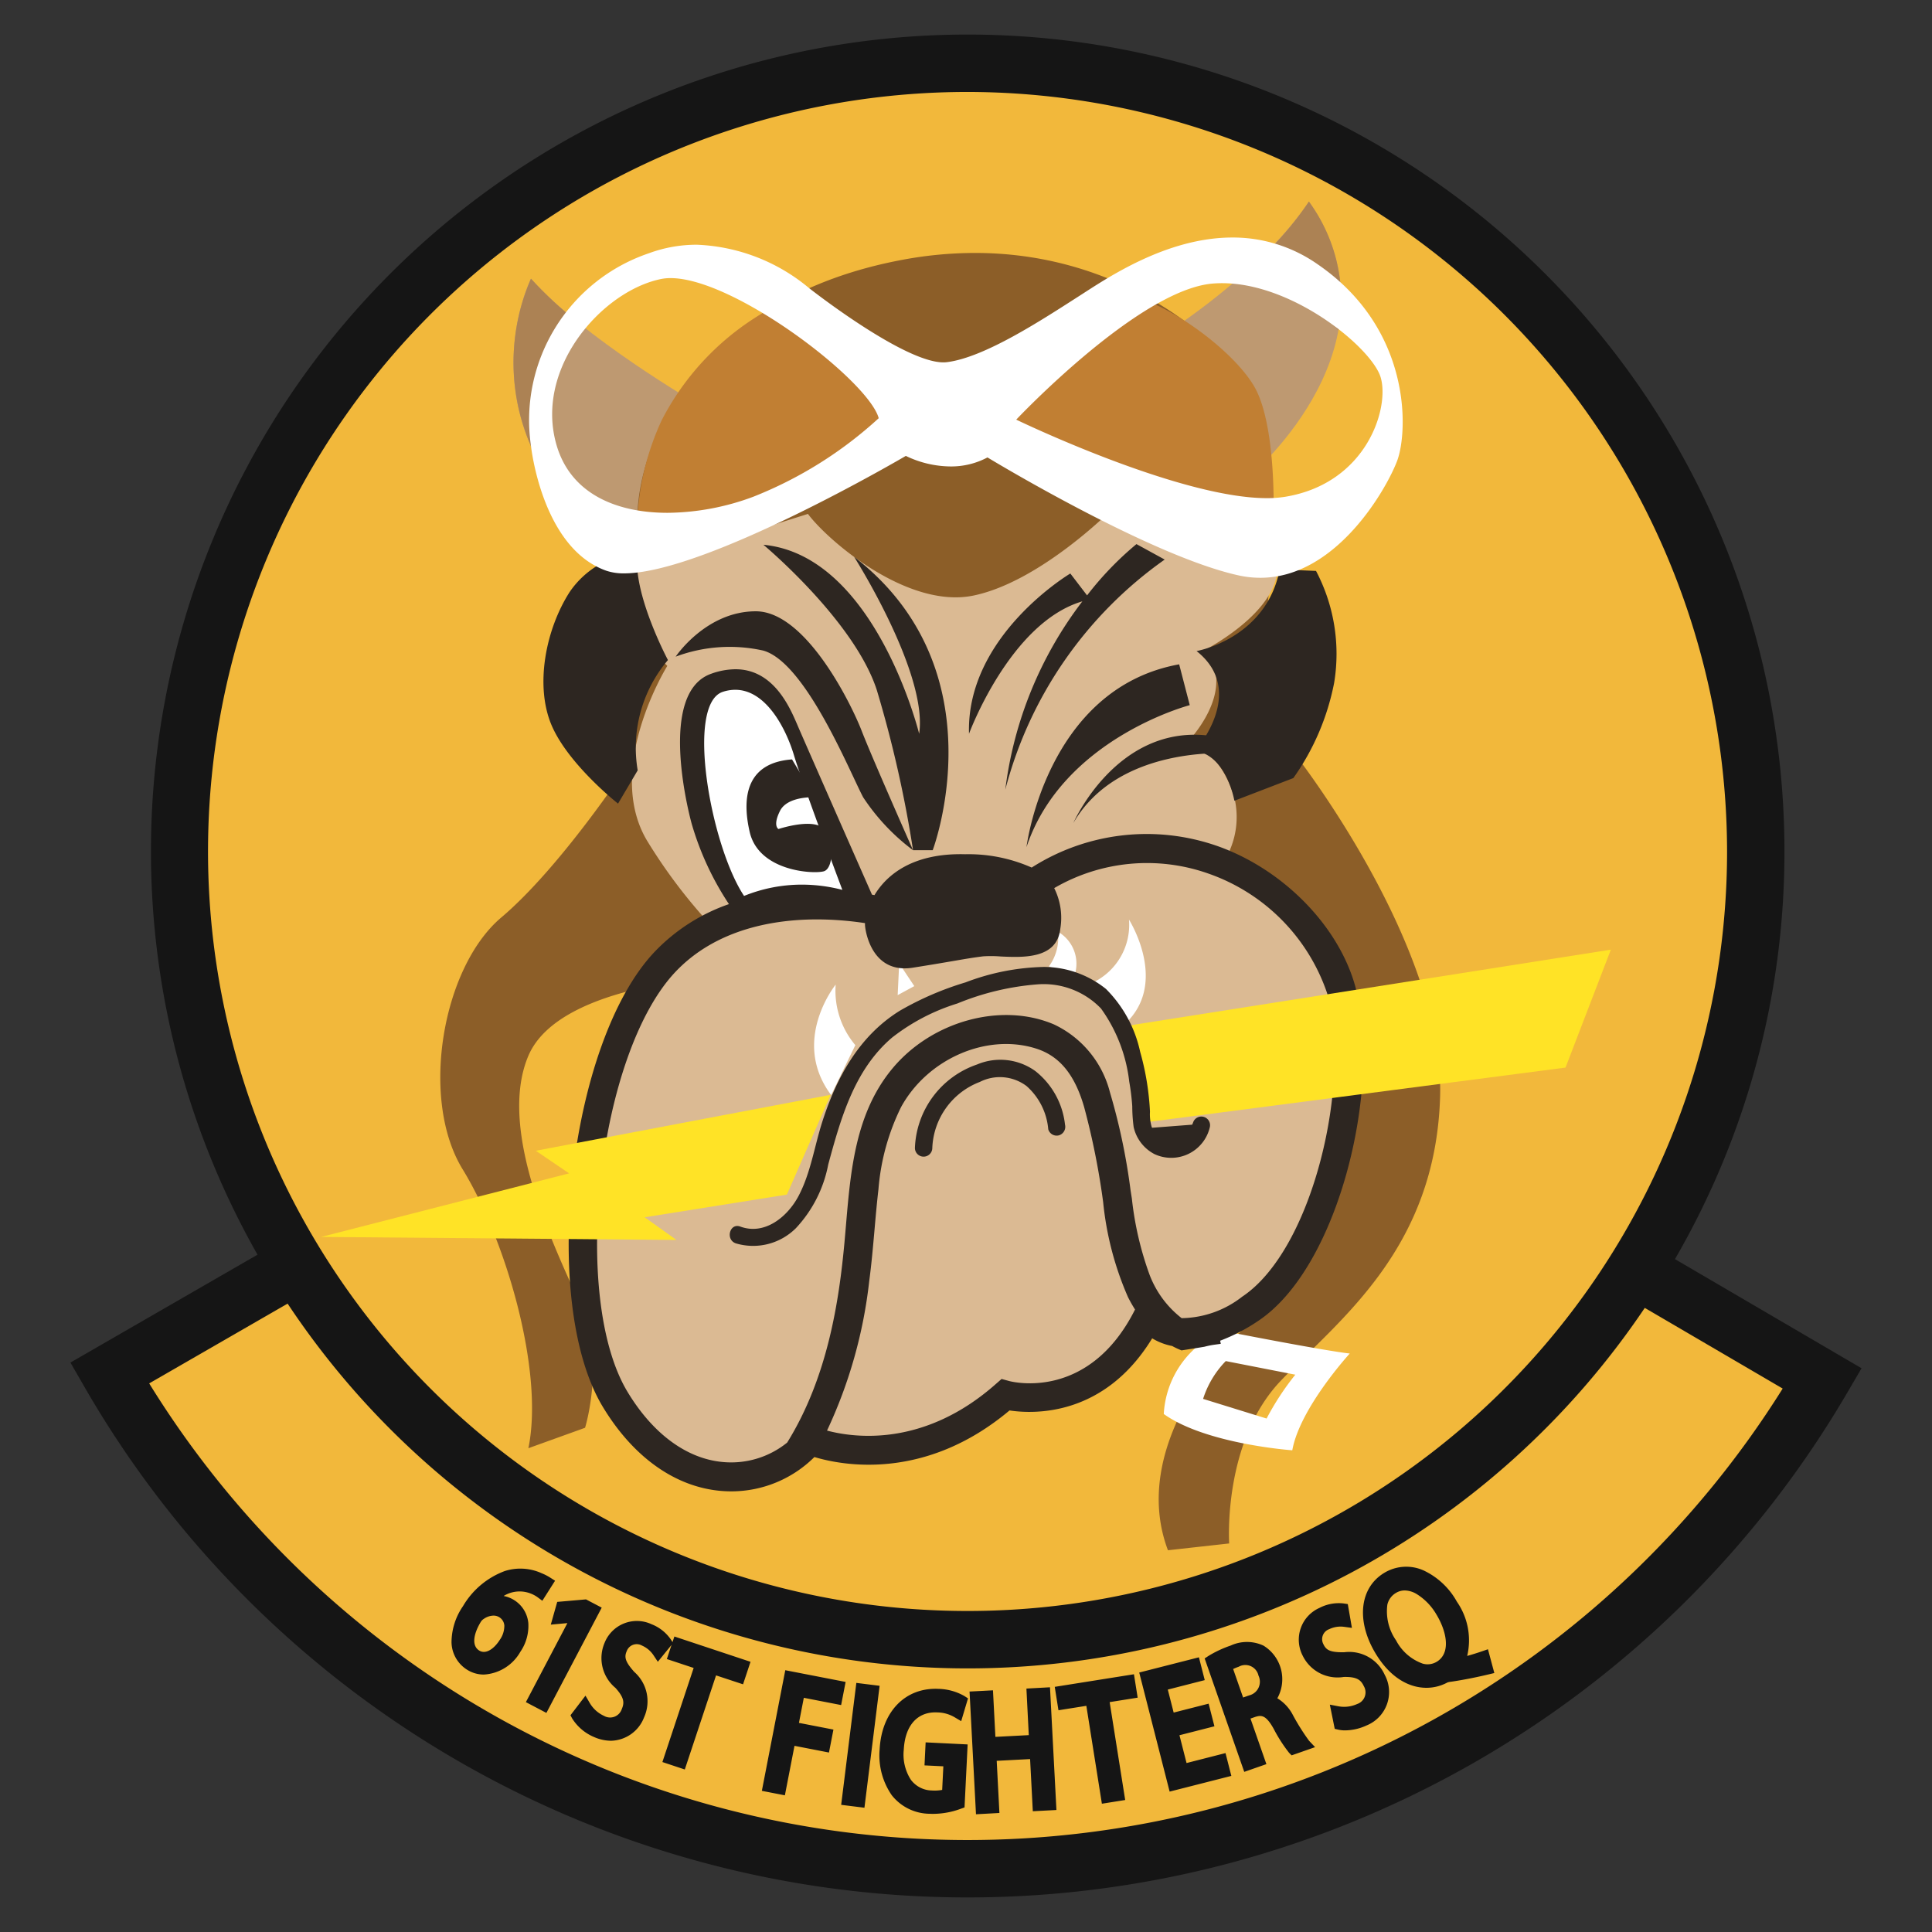 <svg id="usa_normandy_pilot_fighter_1" xmlns="http://www.w3.org/2000/svg" width="150" height="150" viewBox="0 0 150 150">
  <rect x="0" y="0" width="150" height="150" fill="#333333" stroke="none"/>
  <defs>
    <style>
      .cls-1 {
        fill: #f2b83b;
      }

      .cls-1, .cls-10, .cls-2, .cls-3, .cls-4, .cls-5, .cls-6, .cls-7, .cls-8, .cls-9 {
        fill-rule: evenodd;
      }

      .cls-2 {
        fill: #151515;
      }

      .cls-3 {
        fill: #be9971;
      }

      .cls-4 {
        fill: #ac8254;
      }

      .cls-5 {
        fill: #8c5e28;
      }

      .cls-6 {
        fill: #c17f33;
      }

      .cls-7 {
        fill: #dbba93;
      }

      .cls-8 {
        fill: #fff;
      }

      .cls-9 {
        fill: #2d2621;
      }

      .cls-10 {
        fill: #ffe326;
      }
    </style>
  </defs>
  <path id="Shape_101_copy" data-name="Shape 101 copy" class="cls-1" d="M141.484,107.029a76.888,76.888,0,0,1-132.973-.422l14.523-8.374A61.2,61.2,0,1,1,127,98.554Z"/>
  <path id="Shape_101_copy_3" data-name="Shape 101 copy 3" class="cls-2" d="M115.575,130c-0.994.237-2,.434-2.92,0.57a1.129,1.129,0,0,0-.277.057,3.429,3.429,0,0,1-1.632.413c-1.329,0-2.806-.766-3.955-2.681-1.515-2.525-1.232-5.093.689-6.246a3.293,3.293,0,0,1,3.051-.183,5.748,5.748,0,0,1,2.581,2.424,5.254,5.254,0,0,1,.8,4.212c0.423-.12.827-0.246,1.159-0.362l0.453-.156,0.495,1.845Zm-4.044-4.637a4.551,4.551,0,0,0-1.56-1.613,1.859,1.859,0,0,0-.906-0.268,1.312,1.312,0,0,0-.686.193,1.423,1.423,0,0,0-.665.909,3.951,3.951,0,0,0,.679,2.78,3.744,3.744,0,0,0,2.069,1.8,1.376,1.376,0,0,0,1.079-.141C112.653,128.358,112.337,126.7,111.531,125.361Zm-7.184,2.919a3.026,3.026,0,0,1,3.163,1.753,2.8,2.8,0,0,1-1.412,3.929,4.051,4.051,0,0,1-1.666.382,2.373,2.373,0,0,1-.525-0.054l-0.279-.065-0.38-1.879,0.652,0.125a2.443,2.443,0,0,0,1.472-.175,0.953,0.953,0,0,0,.514-1.388c-0.23-.483-0.532-0.732-1.558-0.711a3.009,3.009,0,0,1-3.183-1.643,2.7,2.7,0,0,1,1.3-3.72,3.251,3.251,0,0,1,1.88-.344l0.317,0.048,0.32,1.848-0.6-.081a2.054,2.054,0,0,0-1.16.18,0.824,0.824,0,0,0-.457,1.162C102.957,128.1,103.245,128.295,104.347,128.28Zm-2.716,6.866,0.472,0.5-1.821.637-0.2-.2a11.774,11.774,0,0,1-1.207-1.885c-0.595-1.055-.941-1.044-1.4-0.906l-0.388.136,1.235,3.537-1.719.6-3.074-8.807,0.292-.191a8.572,8.572,0,0,1,1.723-.806,3.021,3.021,0,0,1,2.558.006,3.06,3.06,0,0,1,1.071,4.085,3.287,3.287,0,0,1,1.214,1.315A17.141,17.141,0,0,0,101.631,135.146Zm-3.92-5.044a1.047,1.047,0,0,0-1.536-.7,4.376,4.376,0,0,0-.434.177l0.773,2.214,0.478-.167A1.093,1.093,0,0,0,97.711,130.1Zm-7.044,1.075,0.456,1.785,2.715-.692,0.449,1.758-2.715.693,0.551,2.159,3.025-.773,0.452,1.771L90.81,139.1l-2.361-9.245,4.635-1.182,0.452,1.771Zm-3.308,8.573-1.809.288-1.207-7.6-2.165.344-0.288-1.817,6.149-.978,0.289,1.817-2.175.346Zm-7.172.872-0.211-4.05-2.592.136,0.21,4.049-1.819.1-0.5-9.528,1.819-.095,0.188,3.614,2.592-.135L79.691,131.1l1.83-.1,0.5,9.528Zm-6.053-7.286a2.736,2.736,0,0,0-1.366-.387c-1.536-.073-2.506,1.011-2.6,2.908a3.6,3.6,0,0,0,.548,2.316,2.075,2.075,0,0,0,1.634.838,3.194,3.194,0,0,0,.8-0.045l0.091-1.832-1.463-.072,0.088-1.787,3.261,0.16-0.241,4.89-0.275.1a6.251,6.251,0,0,1-2.148.4c-0.087,0-.175,0-0.264-0.006a3.787,3.787,0,0,1-2.963-1.441,5.437,5.437,0,0,1-.941-3.564c0.157-2.934,2-4.821,4.585-4.692a4.246,4.246,0,0,1,1.995.556l0.281,0.181-0.529,1.769Zm-8.826,6.789,1.178-9.467,1.807,0.225-1.178,9.467Zm-2.9-8.31-0.378,1.947,2.677,0.52-0.346,1.782-2.677-.52-0.746,3.842-1.788-.347,1.819-9.366,4.685,0.91-0.349,1.795Zm-6.814-1.74-2.427,7.306-1.739-.578,2.427-7.306-2.081-.691,0.365-1.1-1.065,1.312-0.335-.505a2.056,2.056,0,0,0-.9-0.755,0.824,0.824,0,0,0-1.175.42c-0.2.455-.159,0.8,0.579,1.625a3.038,3.038,0,0,1,.761,3.533,2.818,2.818,0,0,1-2.567,1.814,3.341,3.341,0,0,1-1.323-.293,3.7,3.7,0,0,1-1.688-1.433l-0.135-.253,1.165-1.523,0.335,0.574a2.455,2.455,0,0,0,1.1.993,0.952,0.952,0,0,0,1.384-.525c0.212-.492.195-0.881-0.489-1.642a3.005,3.005,0,0,1-.856-3.477,2.7,2.7,0,0,1,3.657-1.468h0a3.25,3.25,0,0,1,1.5,1.188l0.127,0.2,0.145-.435,5.911,1.964-0.58,1.747Zm-14.765,2.076,3.223-6.135-1.289.118,0.5-1.765,2.234-.195,1.22,0.641-4.295,8.173ZM41.725,124a2.412,2.412,0,0,0-.523-0.279,2.362,2.362,0,0,0-2.1.191A2.366,2.366,0,0,1,41.018,126a3.565,3.565,0,0,1-.622,2.252,3.48,3.48,0,0,1-2.828,1.76,2.417,2.417,0,0,1-1.312-.381,2.57,2.57,0,0,1-1.2-2.129,4.978,4.978,0,0,1,.89-2.8,6.305,6.305,0,0,1,3.249-2.728,3.991,3.991,0,0,1,2.856.17,4.155,4.155,0,0,1,.669.343l0.376,0.239-0.989,1.557Zm-3.406,1.436a1.36,1.36,0,0,0-.756.253,0.7,0.7,0,0,0-.235.236c-0.489.8-.781,1.8-0.126,2.22,0.533,0.338,1.19-.172,1.6-0.825a1.876,1.876,0,0,0,.354-1.118A0.83,0.83,0,0,0,38.319,125.437Z"/>
  <path id="Shape_101_copy_2" data-name="Shape 101 copy 2" class="cls-2" d="M144.532,106.231l-1.126,1.923A79.116,79.116,0,0,1,6.581,107.72l-1.113-1.93,14.526-8.376a63.412,63.412,0,1,1,118.55-31.306,63.005,63.005,0,0,1-8.5,31.649ZM11.583,107.407a74.66,74.66,0,0,0,126.824.4L127.7,101.544a63.371,63.371,0,0,1-105.37-.332ZM75.12,7.139a58.969,58.969,0,1,0,58.969,58.969A59.036,59.036,0,0,0,75.12,7.139Z"/>
  <path class="cls-3" d="M97.222,36.779l-9.157-9.333c10.213-6.163,13.559-11.8,13.559-11.8C109.2,26.566,97.222,36.779,97.222,36.779Zm-56-15.144c4.05,4.578,12.854,9.685,12.854,9.685l-3.874,13.03C34.711,34.49,41.226,21.636,41.226,21.636Z"/>
  <path class="cls-4" d="M101.624,15.649a12.9,12.9,0,0,1,2.286,9.983,19.578,19.578,0,0,0-6.678-4.99A26.368,26.368,0,0,0,101.624,15.649ZM42.34,36.757a16.276,16.276,0,0,1-1.115-15.121,30.456,30.456,0,0,0,3.552,3.308C42.568,28.652,42.278,33.717,42.34,36.757Z"/>
  <path class="cls-5" d="M75.7,19.639a30.677,30.677,0,0,0-5.618.529c-15.143,2.817-20.426,13.383-20.6,19.9s-0.88,19.545-.88,19.545-5.106,7.748-9.685,11.622S32.571,85.32,35.917,90.779s6.339,15.672,5.107,21.659l4.4-1.585s1.585-5.107-.352-9.509-6.515-13.559-4.05-19.37,15.672-6.163,15.672-6.163l43.494,20.074s-1.409,5.459-3.346,7.044-9.156,9.509-6.163,17.432l4.754-.528s-0.528-7.924,4.05-12.678,11.974-10.213,12.326-22.011-11.269-26.589-11.269-26.589L98.428,46.933s1.233-12.326-1.057-16.376C95.379,27.032,87.65,19.639,75.7,19.639"/>
  <path class="cls-6" d="M98.875,40.125l-3.625.75L77,32.25l10-9.375C90,23,95.625,27,97.375,30S98.875,40.125,98.875,40.125ZM54.75,41.25C53.125,40.875,49.5,40,49.5,40a20.612,20.612,0,0,1,1.875-7.375A20.663,20.663,0,0,1,59.75,24l10,8-1.875,2.875S56.375,41.625,54.75,41.25Z"/>
  <path class="cls-7" d="M97.064,101.351a9.217,9.217,0,0,1-4.979,1.871,3.466,3.466,0,0,1-2.945-1.342c-2.74,5.479-6.849,6.366-9.222,6.366a7.747,7.747,0,0,1-1.872-.2,15.828,15.828,0,0,1-10.639,4.272,12.712,12.712,0,0,1-4.5-.75,8.149,8.149,0,0,1-6.151,2.838c-3.068,0-6.419-1.753-8.992-6.008-4.578-7.572-2.641-27.117,3.874-33.985a13.022,13.022,0,0,1,3.517-2.626,41.4,41.4,0,0,1-4.925-6.53C46.879,59.619,51.81,51.7,51.81,51.7c-2.817-2.818-2.465-7.572-2.465-7.572L62.727,39.9c1.443,1.924,6.684,6.477,11.465,6.477a6.849,6.849,0,0,0,1.389-.138c5.107-1.056,10.565-6.515,10.565-6.515s1.262-.124,3-0.124c3.33,0,8.405.456,9.678,3.118,1.937,4.05-5.283,7.748-5.283,7.748,2.641,3.17-1.409,7.22-1.409,7.22s2.465,0.176,3.7,4.226a6.481,6.481,0,0,1-.783,4.927,16.066,16.066,0,0,1,9.059,9.688C106.221,83.919,102.875,97.478,97.064,101.351Z"/>
  <path class="cls-8" d="M100.333,112.6s-6.691-.469-9.978-2.817a7.424,7.424,0,0,1,4.578-6.457s7.748,1.526,9.861,1.761C104.794,105.089,100.92,109.315,100.333,112.6Zm-6.926-3.991,4.931,1.526a21.126,21.126,0,0,1,2.23-3.405l-5.4-1.056A7.449,7.449,0,0,0,93.407,108.611ZM84.485,76.446A4.976,4.976,0,0,0,87.655,71.4s3.287,5.165-.587,8.335A8.681,8.681,0,0,0,84.485,76.446Zm-3.052-1.409a3.775,3.775,0,0,0,.7-2.7,2.861,2.861,0,0,1,1.291,3.4ZM69.812,74.8l1.174,1.761-1.291.7Zm-4.93,1.644a6.53,6.53,0,0,0,1.526,4.7l-1.878,3.874C61.359,80.789,64.881,76.446,64.881,76.446Z"/>
  <path class="cls-9" d="M97.693,102.55a14.208,14.208,0,0,1-2.961,1.543l0.049,0.242-0.475.065a6.691,6.691,0,0,0-.793.16c-0.462.079-.882,0.144-1.3,0.21l-0.481.074-0.117-.048A6.124,6.124,0,0,1,91,104.5l-0.062-.011a4.726,4.726,0,0,1-1.483-.582c-3.711,6.074-9.16,5.89-11.077,5.6-6.543,5.494-12.949,4.279-15.148,3.617a9.154,9.154,0,0,1-6.459,2.664c-0.266,0-.536-0.012-0.8-0.035-3.553-.306-6.807-2.621-9.163-6.517-4.938-8.166-2.646-28.314,4.02-35.341a14.562,14.562,0,0,1,5.767-3.7h0l0.016,0h0l-0.016,0a22.668,22.668,0,0,1-2.9-6.265s-2.817-10.1,1.526-11.622A5.657,5.657,0,0,1,57.1,51.96c2.967,0,4.223,2.959,4.815,4.34,0.622,1.451,4.814,10.958,5.786,13.162v0c0.071,0.012.125,0.023,0.193,0.035,0.951-1.59,2.993-3.281,7.034-3.174A12.094,12.094,0,0,1,80.1,67.357,16.6,16.6,0,0,1,94.558,65.7c5.032,1.791,9.305,6.122,10.636,10.779C107.356,84.042,104.043,98.316,97.693,102.55Zm-20.386,4.912,0.456-.4,0.585,0.16c0.262,0.07,6.2,1.563,9.776-5.551a10.816,10.816,0,0,1-.549-0.968,24.363,24.363,0,0,1-1.927-7.377l-0.007-.048a57.7,57.7,0,0,0-1.47-7.33c-0.724-2.51-1.9-3.95-3.707-4.53-3.814-1.227-8.428.761-10.5,4.526a17.557,17.557,0,0,0-1.76,6.383c-0.122,1.045-.216,2.113-0.306,3.146-0.115,1.306-.233,2.657-0.411,3.986a36.9,36.9,0,0,1-3.277,11.611C66.353,111.64,71.76,112.363,77.307,107.462Zm25.724-30.368A14.925,14.925,0,0,0,93.8,67.817a14.309,14.309,0,0,0-11.952,1.136,5.145,5.145,0,0,1,.469,3.184c-0.27,2.3-2.817,2.21-4.626,2.124a9.325,9.325,0,0,0-1.361-.011c-1.409.176-2.113,0.352-5.459,0.881s-3.7-3.17-3.7-3.17a1.564,1.564,0,0,1-.012-0.29,25.1,25.1,0,0,0-3.739-.288c-3.246,0-7.784.705-10.971,4.065C46.43,81.8,44.27,100.7,48.727,108.075c1.974,3.265,4.613,5.2,7.431,5.439A6.909,6.909,0,0,0,61.117,112c3.139-5.059,4.027-10.968,4.449-15.556,0.04-.44.078-0.885,0.116-1.332,0.363-4.27.738-8.684,3.581-12.125,3.062-3.707,8.457-5.195,12.549-3.459a8,8,0,0,1,4.366,5.287,48.228,48.228,0,0,1,1.6,7.611l0.1,0.633A25.092,25.092,0,0,0,89.263,99a7.745,7.745,0,0,0,2.479,3.341,7.788,7.788,0,0,0,4.7-1.666C102,96.976,104.957,83.837,103.031,77.094ZM100.415,60.41L95.836,62.17s-0.587-3.522-3.052-3.874c0,0,4.109-4.578.117-7.748,0,0,5.4-.939,6.456-6.339l2.818,0.117a13.808,13.808,0,0,1,1.408,8.687A19.032,19.032,0,0,1,100.415,60.41Zm-50.905-.6-1.526,2.583s-3.874-3.052-5.165-6.1-0.47-7.4,1.409-10.33a7.025,7.025,0,0,1,5.283-3.052c-0.469,3.052,2.348,8.335,2.348,8.335A10.528,10.528,0,0,0,49.51,59.81Z"/>
  <path class="cls-10" d="M125.067,73.73l-3.521,9.157L88.207,87.23c0.47-1.878-1.174-7.513-1.174-7.513ZM50.054,94.509L52.52,96.27l-27.587-.235L44.185,91.1,41.6,89.344,64.494,85l-3.4,7.748Z"/>
  <path class="cls-8" d="M108.485,35.75c-0.753,2.044-4.657,9.109-10.631,9.109a7.859,7.859,0,0,1-1.7-.188c-6.926-1.526-19.487-9.156-19.487-9.156a5.993,5.993,0,0,1-2.871.7,8.112,8.112,0,0,1-3.468-.819S54.8,44.516,48.457,44.516a4.191,4.191,0,0,1-1.368-.2c-5.048-1.761-5.87-9.743-5.87-9.743a13.679,13.679,0,0,1,9.157-14.909A10.713,10.713,0,0,1,54.1,19a14.453,14.453,0,0,1,8.715,3.367s7.32,5.767,10.425,5.767A2.161,2.161,0,0,0,73.5,28.12c2.935-.352,7.4-3.287,10.33-5.165,2.069-1.324,6.7-4.514,11.849-4.514a11.44,11.44,0,0,1,6.581,2.049C109.658,25.538,109.306,33.52,108.485,35.75ZM52.065,21.593a3.738,3.738,0,0,0-.749.071c-3.96.812-8.447,5.4-8.447,10.5v0.008a8.527,8.527,0,0,0,.347,2.405c1.112,3.782,4.661,5.222,8.544,5.237H51.88a19.451,19.451,0,0,0,6.6-1.245,31.562,31.562,0,0,0,9.743-6.1C67.439,29.567,57.035,21.592,52.065,21.593Zm55.128,7.7c-0.675-2.251-6.745-7.307-12.314-7.307q-0.36,0-.717.029C88.411,22.486,78.9,32.581,78.9,32.581s12.6,6.095,19.456,6.095a8.8,8.8,0,0,0,1.439-.108C106.137,37.511,107.9,31.642,107.193,29.294ZM56.128,53.711a3.128,3.128,0,0,1,.957-0.156c2.388,0,3.935,3,4.56,5.086C62.35,60.99,65.4,69.09,65.4,69.09a12.466,12.466,0,0,0-3.142-.407,11.906,11.906,0,0,0-4.489.877C55.189,65.686,53.193,54.651,56.128,53.711Z"/>
  <path class="cls-9" d="M83.333,63.9s3.287-7.513,10.331-6.809L95.541,58.5S86.854,57.791,83.333,63.9Zm-3.639,1.878s1.526-12.326,11.856-14.2l0.822,3.17S82.511,57.322,79.694,65.774ZM78.05,61.313a30.187,30.187,0,0,1,5.984-14.624c-5.616,1.643-8.8,10.28-8.8,10.28C75,49.339,83.1,44.526,83.1,44.526l1.3,1.7a25,25,0,0,1,3.834-3.982l2.193,1.2A31.616,31.616,0,0,0,78.05,61.313Zm7.819,15.471a9.8,9.8,0,0,1,2.654,4.885,20.312,20.312,0,0,1,.623,3.067c0.066,0.523.114,1.048,0.138,1.575a3.473,3.473,0,0,0,.138,1.2c0.008,0.019.021,0.03,0.029,0.048l3.107-.239a1.848,1.848,0,0,0,.077-0.181,0.676,0.676,0,0,1,1.3.359A3.076,3.076,0,0,1,89.624,89.6a3.135,3.135,0,0,1-1.608-2.1,12.533,12.533,0,0,1-.108-1.61,17.648,17.648,0,0,0-.234-1.912A12.06,12.06,0,0,0,85.481,78.3a6.179,6.179,0,0,0-4.872-1.879,20.527,20.527,0,0,0-6.276,1.488,15.8,15.8,0,0,0-5.07,2.646c-2.936,2.495-3.987,6.284-4.959,9.856a9.961,9.961,0,0,1-2.5,4.933,4.7,4.7,0,0,1-4.688,1.186c-0.81-.3-0.458-1.6.359-1.3,1.907,0.7,3.674-.767,4.523-2.372,0.947-1.792,1.238-3.885,1.856-5.8,1.11-3.442,2.875-6.656,6.033-8.6a23.857,23.857,0,0,1,5.074-2.185,18.019,18.019,0,0,1,6.107-1.2A7.733,7.733,0,0,1,85.869,76.784ZM60.441,64.365s2.465-.822,3.4-0.117,0.939,3.17.117,3.4-5.048,0-5.752-3.052,0-5.4,3.287-5.635L63.259,61.9s-2.113-.117-2.7,1.057S60.441,64.365,60.441,64.365Zm10.448,1.644a92.056,92.056,0,0,0-2.817-12.443c-1.761-5.4-8.8-11.27-8.8-11.27,8.687,0.822,12.091,14.674,12.091,14.674,0.7-4.7-5.048-13.735-5.048-13.735,11.387,8.8,6.1,22.774,6.1,22.774H70.889ZM67.015,61.9c-1.056-2-4.461-10.448-7.748-11.387a11.963,11.963,0,0,0-6.809.47s2.348-3.522,6.222-3.522,7.4,7.161,8.217,9.274,3.991,9.274,3.991,9.274A16.359,16.359,0,0,1,67.015,61.9Zm8.84,20.748a4.647,4.647,0,0,1,4.532.512,6.147,6.147,0,0,1,2.3,4.157,0.692,0.692,0,0,1-.471.83,0.68,0.68,0,0,1-.83-0.472A5.046,5.046,0,0,0,79.7,84.32,3.439,3.439,0,0,0,76.075,84a5.73,5.73,0,0,0-3.691,5.127,0.675,0.675,0,0,1-1.35,0A7.129,7.129,0,0,1,75.855,82.648Z"/>
</svg>
